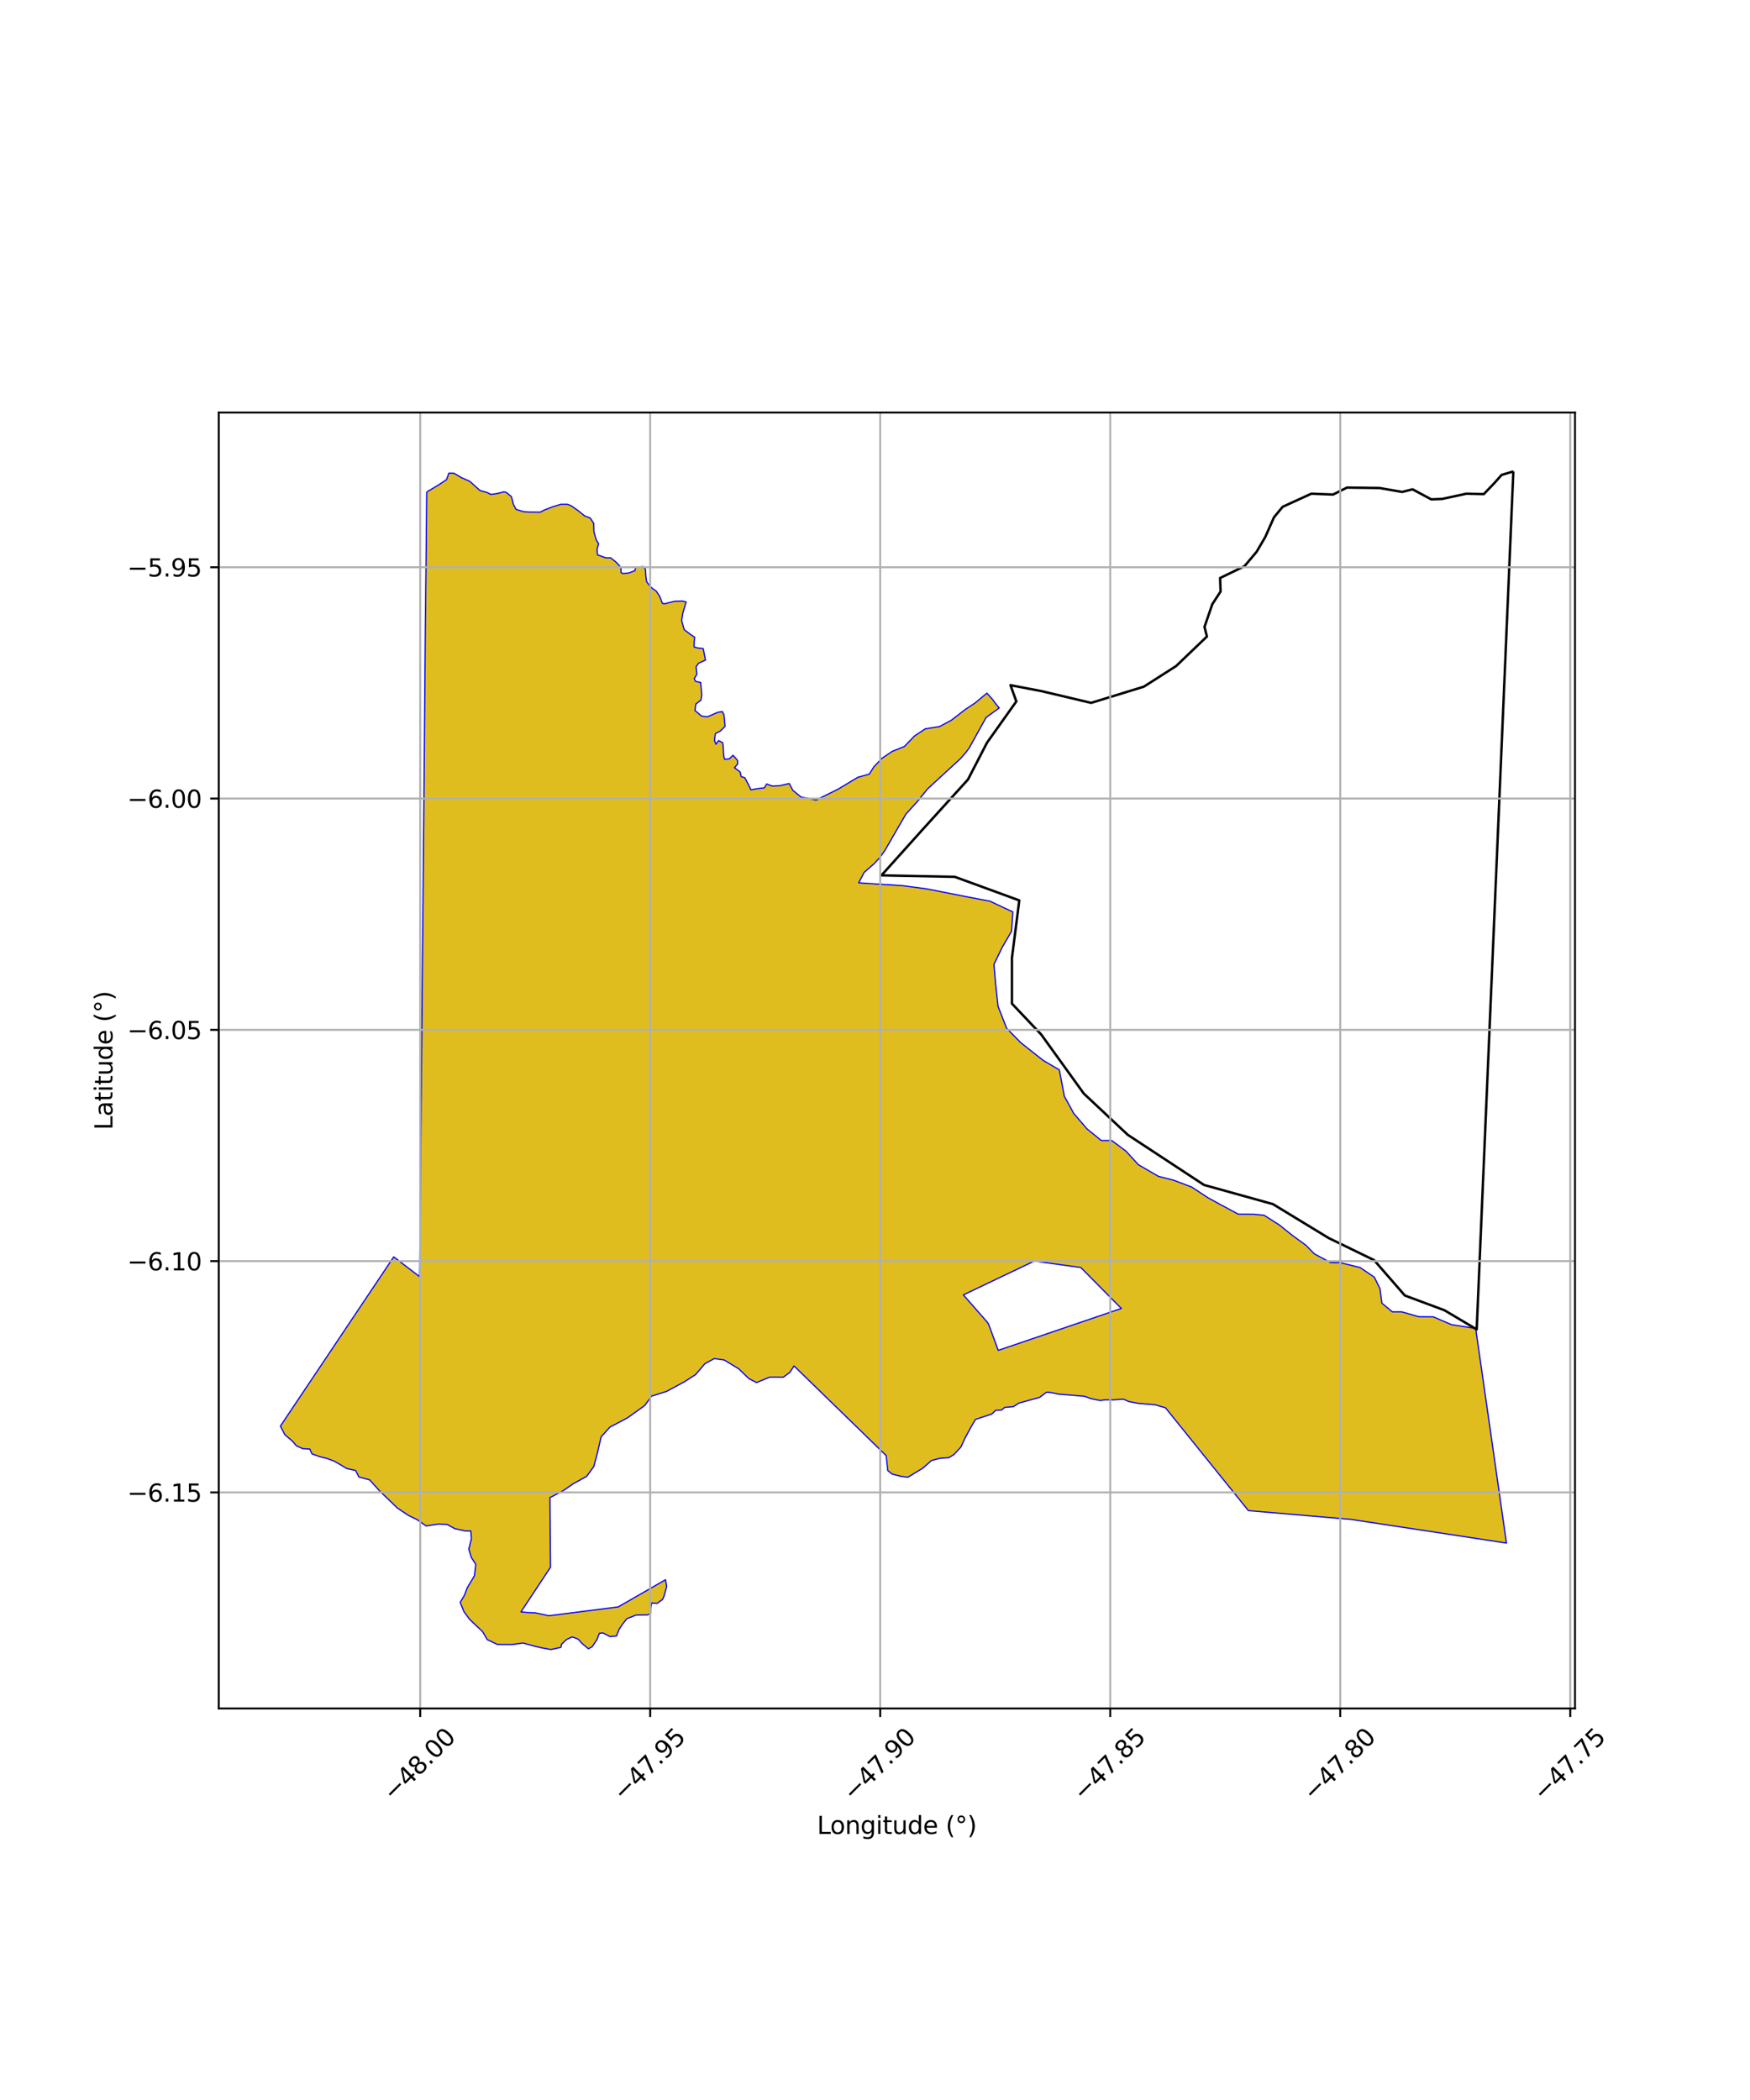 <?xml version="1.0" encoding="utf-8" standalone="no"?>
<!DOCTYPE svg PUBLIC "-//W3C//DTD SVG 1.1//EN"
  "http://www.w3.org/Graphics/SVG/1.1/DTD/svg11.dtd">
<svg xmlns:xlink="http://www.w3.org/1999/xlink" width="720pt" height="864pt" viewBox="0 0 720 864" xmlns="http://www.w3.org/2000/svg" version="1.1">
 <defs>
  <style type="text/css">*{stroke-linejoin: round; stroke-linecap: butt}</style>
 </defs>
 <g id="figure_1">
  <g id="patch_1">
   <path d="M 0 864 
L 720 864 
L 720 0 
L 0 0 
z
" style="fill: #ffffff"/>
  </g>
  <g id="axes_1">
   <g id="patch_2">
    <path d="M 90 702.923 
L 648 702.923 
L 648 169.717 
L 90 169.717 
z
" style="fill: #ffffff"/>
   </g>
   <g id="PatchCollection_1">
    <defs>
     <path id="mbb31771ad4" d="M 175.555 -661.567 
L 180.437 -664.489 
L 183.708 -666.657 
L 184.688 -669.323 
L 186.74 -669.312 
L 189.869 -667.473 
L 193.241 -665.998 
L 195.284 -664.165 
L 197.499 -662.174 
L 200.271 -661.43 
L 201.957 -660.571 
L 204.494 -660.922 
L 207.274 -661.635 
L 208.359 -661.387 
L 210.402 -659.675 
L 211.231 -656.514 
L 212.306 -654.443 
L 215.439 -653.455 
L 217.853 -653.321 
L 220.026 -653.309 
L 222.32 -653.296 
L 223.894 -654.138 
L 227.281 -655.455 
L 230.788 -656.529 
L 233.564 -656.514 
L 235.01 -655.899 
L 237.656 -654.064 
L 240.541 -651.741 
L 242.83 -650.878 
L 244.267 -648.685 
L 244.369 -645.163 
L 245.317 -641.879 
L 246.275 -640.295 
L 245.659 -638.112 
L 245.814 -635.736 
L 249.188 -634.503 
L 251.24 -634.492 
L 253.404 -632.781 
L 255.444 -630.584 
L 255.554 -628.397 
L 256.276 -628.029 
L 258.692 -628.259 
L 261.232 -629.217 
L 261.481 -630.551 
L 264.501 -630.899 
L 265.581 -629.801 
L 265.688 -627.128 
L 266.037 -624.698 
L 267.356 -622.869 
L 268.437 -621.892 
L 270.001 -620.791 
L 271.438 -618.597 
L 272.509 -615.798 
L 273.233 -615.551 
L 277.585 -616.621 
L 280.724 -616.725 
L 282.292 -616.353 
L 280.939 -611.745 
L 280.44 -608.712 
L 281.507 -604.942 
L 283.912 -603.107 
L 285.845 -601.798 
L 285.594 -599.978 
L 285.582 -597.793 
L 287.029 -597.42 
L 289.322 -597.165 
L 289.792 -594.734 
L 290.262 -592.424 
L 287.358 -591.104 
L 286.384 -589.652 
L 286.73 -586.614 
L 285.634 -584.798 
L 286.111 -583.703 
L 288.282 -583.205 
L 288.395 -581.869 
L 288.737 -577.981 
L 288.364 -575.919 
L 286.303 -574.351 
L 285.927 -571.681 
L 288.691 -569.359 
L 291.104 -569.103 
L 295.219 -570.903 
L 297.153 -571.257 
L 297.87 -569.917 
L 298.328 -565.178 
L 296.386 -563.246 
L 294.328 -562.164 
L 293.951 -559.494 
L 294.546 -557.791 
L 295.646 -559.299 
L 297.344 -558.434 
L 297.548 -556.72 
L 297.741 -553.08 
L 298.159 -551.58 
L 300.076 -551.783 
L 301.573 -553.274 
L 303.477 -551.123 
L 303.469 -549.625 
L 302.184 -548.133 
L 304.516 -546.408 
L 304.932 -544.479 
L 306.419 -544.043 
L 307.894 -541.252 
L 308.967 -539.054 
L 311.467 -539.498 
L 314.497 -539.862 
L 315.413 -541.456 
L 317.68 -540.606 
L 320.859 -540.741 
L 324.724 -541.634 
L 326.223 -538.809 
L 329.614 -536.051 
L 333.017 -535.423 
L 335.786 -534.81 
L 338.922 -536.401 
L 344.915 -539.373 
L 352.971 -544.211 
L 357.647 -545.501 
L 359.531 -548.495 
L 362.911 -552.044 
L 367.035 -554.838 
L 372.088 -556.876 
L 376.22 -561.173 
L 380.718 -564.153 
L 386.512 -565.061 
L 391.382 -567.663 
L 397.195 -572.139 
L 401.131 -574.746 
L 406.04 -578.816 
L 408.447 -576.137 
L 409.287 -574.984 
L 409.969 -574.059 
L 411.108 -572.714 
L 405.712 -568.796 
L 398.817 -556.358 
L 397.627 -554.728 
L 395.245 -551.949 
L 381.591 -539.386 
L 377.703 -534.537 
L 372.727 -529.068 
L 364.011 -514.004 
L 361.947 -511.121 
L 359.686 -508.685 
L 355.537 -505.064 
L 353.289 -500.777 
L 371.464 -499.599 
L 381.44 -498.258 
L 397.551 -495.083 
L 407.269 -493.229 
L 416.718 -488.802 
L 416.164 -480.823 
L 412.289 -474.15 
L 408.925 -467.216 
L 409.65 -458.973 
L 410.626 -449.957 
L 414.163 -440.927 
L 420.02 -434.974 
L 429.199 -427.716 
L 435.835 -423.819 
L 437.897 -412.995 
L 441.784 -405.871 
L 447.245 -399.528 
L 453.106 -394.761 
L 457.423 -394.738 
L 463.286 -390.366 
L 468.359 -384.814 
L 476.575 -380.035 
L 482.846 -378.423 
L 490.287 -375.622 
L 496.936 -371.245 
L 502.023 -368.456 
L 509.459 -364.47 
L 515.738 -364.437 
L 520.053 -364.02 
L 526.311 -360.041 
L 531.783 -355.671 
L 537.257 -351.696 
L 540.77 -348.125 
L 547.424 -344.538 
L 551.348 -344.518 
L 559.579 -342.502 
L 565.446 -338.525 
L 567.776 -333.776 
L 568.531 -327.853 
L 572.829 -324.278 
L 576.754 -324.258 
L 583.808 -322.248 
L 589.695 -322.217 
L 597.136 -319.021 
L 607.136 -317.428 
L 611.019 -290.468 
L 614.683 -264.939 
L 618.329 -239.414 
L 619.798 -229.133 
L 587.917 -234.001 
L 555.678 -238.893 
L 553.499 -239.077 
L 539.248 -240.293 
L 513.626 -242.487 
L 497.46 -262.53 
L 493.14 -267.89 
L 479.524 -284.79 
L 475.21 -286.038 
L 468.366 -286.612 
L 464.336 -287.381 
L 462.182 -288.369 
L 458.188 -288.065 
L 454.545 -288.084 
L 452.742 -287.775 
L 448.94 -288.539 
L 446.156 -289.524 
L 440.898 -289.984 
L 435.594 -290.411 
L 432.098 -291.116 
L 430.573 -291.214 
L 427.721 -289.067 
L 423.736 -287.982 
L 419.18 -286.712 
L 416.967 -285.274 
L 413.372 -284.95 
L 412.005 -283.845 
L 409.693 -283.772 
L 408.044 -282.218 
L 401.351 -280.016 
L 399.594 -277.05 
L 397.004 -272.252 
L 395.372 -268.678 
L 392.574 -265.641 
L 390.424 -264.279 
L 386.706 -264.022 
L 383.234 -263.083 
L 379.614 -259.912 
L 376.544 -258.049 
L 373.513 -256.21 
L 370.853 -256.559 
L 367.022 -257.522 
L 365.247 -258.992 
L 364.592 -265.127 
L 326.69 -302.007 
L 324.969 -299.379 
L 322.27 -297.367 
L 316.668 -297.398 
L 311.279 -295.175 
L 308.15 -296.769 
L 303.915 -300.846 
L 297.885 -304.481 
L 293.872 -305.033 
L 290.035 -302.948 
L 286.201 -298.466 
L 281.704 -295.564 
L 274.288 -291.551 
L 268.003 -289.559 
L 265.294 -285.746 
L 258.096 -280.607 
L 250.905 -276.819 
L 247.298 -272.786 
L 245.92 -266.714 
L 244.318 -260.643 
L 241.383 -256.607 
L 235.764 -253.486 
L 231.757 -250.709 
L 226.254 -247.835 
L 226.494 -219.196 
L 215.277 -202.246 
L 214.333 -200.819 
L 217.199 -200.554 
L 220.306 -200.42 
L 223.896 -199.658 
L 225.801 -199.23 
L 254.332 -202.86 
L 273.813 -214.058 
L 274.3 -211.269 
L 273.181 -207.232 
L 272.592 -205.949 
L 270.367 -204.32 
L 268.097 -204.459 
L 267.693 -202.227 
L 267.682 -200.244 
L 266.471 -199.589 
L 261.635 -199.494 
L 257.922 -198.025 
L 256.059 -195.68 
L 254.701 -193.596 
L 253.626 -190.876 
L 250.963 -190.672 
L 248.096 -192.147 
L 246.607 -192.019 
L 245.592 -189.386 
L 243.671 -186.524 
L 242.107 -185.637 
L 239.554 -187.761 
L 237.848 -189.619 
L 235.448 -190.523 
L 233.172 -189.521 
L 231.039 -187.526 
L 230.8 -186.244 
L 226.642 -185.313 
L 222.414 -186.121 
L 219.131 -186.932 
L 215.193 -188.012 
L 210.587 -187.377 
L 204.671 -187.41 
L 200.474 -189.416 
L 198.52 -192.73 
L 193.248 -197.713 
L 190.899 -200.898 
L 189.343 -204.738 
L 191.068 -207.635 
L 192.269 -210.799 
L 195.189 -215.671 
L 195.741 -220.425 
L 193.916 -223.21 
L 192.883 -226.651 
L 193.959 -231.005 
L 193.699 -234.102 
L 191.464 -234.115 
L 187.13 -235.064 
L 183.984 -236.799 
L 180.304 -236.952 
L 175.304 -236.188 
L 171.611 -238.787 
L 168.053 -240.503 
L 163.469 -243.568 
L 160.461 -246.491 
L 156.276 -250.479 
L 152.095 -255.127 
L 147.632 -256.341 
L 146.332 -258.991 
L 142.655 -259.805 
L 139.773 -261.539 
L 137.414 -262.873 
L 134.527 -263.946 
L 131.77 -264.623 
L 128.359 -265.831 
L 127.45 -267.818 
L 124.558 -267.967 
L 121.936 -269.171 
L 120.368 -271.029 
L 117.228 -273.69 
L 115.364 -277.254 
L 161.982 -346.881 
L 172.626 -338.759 
L 172.701 -344.383 
L 172.956 -372.75 
L 173.207 -401.863 
L 173.516 -436.64 
L 173.766 -463.8 
L 174.023 -491.756 
L 174.348 -527.871 
L 174.658 -564.519 
L 174.987 -605.784 
L 175.386 -641.288 
L 175.555 -661.567 
M 425.519 -345.152 
L 396.362 -331.238 
L 406.203 -320.007 
L 406.744 -319.167 
L 410.707 -308.422 
L 461.348 -325.661 
L 444.683 -342.506 
L 425.519 -345.152 
" style="stroke: #0000ff; stroke-width: 0.5"/>
    </defs>
    <g clip-path="url(#p7dd748e1fd)">
     <use xlink:href="#mbb31771ad4" x="0" y="864" style="fill: #e0bd1f; stroke: #0000ff; stroke-width: 0.5"/>
    </g>
   </g>
   <g id="PatchCollection_2">
    <path d="M 622.636 193.953 
L 607.556 546.963 
L 594.286 539.078 
L 578 533.013 
L 565.332 518.456 
L 546.633 509.358 
L 523.712 495.407 
L 495.361 487.522 
L 463.995 466.899 
L 445.899 449.916 
L 428.406 425.654 
L 416.342 412.917 
L 416.342 394.114 
L 419.358 370.458 
L 392.817 360.754 
L 362.657 360.147 
L 379.547 341.344 
L 398.246 320.722 
L 406.088 305.558 
L 418.152 288.575 
L 415.739 281.903 
L 428.406 284.329 
L 448.915 289.181 
L 470.63 282.509 
L 483.9 274.017 
L 496.568 261.887 
L 495.562 257.933 
L 498.779 248.587 
L 502.175 243.376 
L 501.996 237.804 
L 512.005 232.952 
L 517.009 227.021 
L 520.584 220.911 
L 524.158 212.824 
L 527.733 208.51 
L 539.529 203.119 
L 548.465 203.478 
L 554.184 200.603 
L 567.589 200.783 
L 576.883 202.4 
L 581.172 201.322 
L 588.857 205.455 
L 593.325 205.275 
L 603.334 203.119 
L 610.483 203.299 
L 614.772 198.806 
L 617.811 195.391 
L 622.636 193.953 
" clip-path="url(#p7dd748e1fd)" style="fill: none; stroke: #000000"/>
   </g>
   <g id="matplotlib.axis_1">
    <g id="xtick_1">
     <g id="line2d_1">
      <path d="M 172.88 702.923 
L 172.88 169.717 
" clip-path="url(#p7dd748e1fd)" style="fill: none; stroke: #b0b0b0; stroke-width: 0.8; stroke-linecap: square"/>
     </g>
     <g id="line2d_2">
      <defs>
       <path id="m9897d0b394" d="M 0 0 
L 0 3.5 
" style="stroke: #000000; stroke-width: 0.8"/>
      </defs>
      <g>
       <use xlink:href="#m9897d0b394" x="172.88" y="702.923" style="stroke: #000000; stroke-width: 0.8"/>
      </g>
     </g>
     <g id="text_1">
      <!-- −48.00 -->
      <g transform="translate(161.747 741.465) rotate(-45) scale(0.1 -0.1)">
       <defs>
        <path id="DejaVuSans-2212" d="M 678 2272 
L 4684 2272 
L 4684 1741 
L 678 1741 
L 678 2272 
z
" transform="scale(0.016)"/>
        <path id="DejaVuSans-34" d="M 2419 4116 
L 825 1625 
L 2419 1625 
L 2419 4116 
z
M 2253 4666 
L 3047 4666 
L 3047 1625 
L 3713 1625 
L 3713 1100 
L 3047 1100 
L 3047 0 
L 2419 0 
L 2419 1100 
L 313 1100 
L 313 1709 
L 2253 4666 
z
" transform="scale(0.016)"/>
        <path id="DejaVuSans-38" d="M 2034 2216 
Q 1584 2216 1326 1975 
Q 1069 1734 1069 1313 
Q 1069 891 1326 650 
Q 1584 409 2034 409 
Q 2484 409 2743 651 
Q 3003 894 3003 1313 
Q 3003 1734 2745 1975 
Q 2488 2216 2034 2216 
z
M 1403 2484 
Q 997 2584 770 2862 
Q 544 3141 544 3541 
Q 544 4100 942 4425 
Q 1341 4750 2034 4750 
Q 2731 4750 3128 4425 
Q 3525 4100 3525 3541 
Q 3525 3141 3298 2862 
Q 3072 2584 2669 2484 
Q 3125 2378 3379 2068 
Q 3634 1759 3634 1313 
Q 3634 634 3220 271 
Q 2806 -91 2034 -91 
Q 1263 -91 848 271 
Q 434 634 434 1313 
Q 434 1759 690 2068 
Q 947 2378 1403 2484 
z
M 1172 3481 
Q 1172 3119 1398 2916 
Q 1625 2713 2034 2713 
Q 2441 2713 2670 2916 
Q 2900 3119 2900 3481 
Q 2900 3844 2670 4047 
Q 2441 4250 2034 4250 
Q 1625 4250 1398 4047 
Q 1172 3844 1172 3481 
z
" transform="scale(0.016)"/>
        <path id="DejaVuSans-2e" d="M 684 794 
L 1344 794 
L 1344 0 
L 684 0 
L 684 794 
z
" transform="scale(0.016)"/>
        <path id="DejaVuSans-30" d="M 2034 4250 
Q 1547 4250 1301 3770 
Q 1056 3291 1056 2328 
Q 1056 1369 1301 889 
Q 1547 409 2034 409 
Q 2525 409 2770 889 
Q 3016 1369 3016 2328 
Q 3016 3291 2770 3770 
Q 2525 4250 2034 4250 
z
M 2034 4750 
Q 2819 4750 3233 4129 
Q 3647 3509 3647 2328 
Q 3647 1150 3233 529 
Q 2819 -91 2034 -91 
Q 1250 -91 836 529 
Q 422 1150 422 2328 
Q 422 3509 836 4129 
Q 1250 4750 2034 4750 
z
" transform="scale(0.016)"/>
       </defs>
       <use xlink:href="#DejaVuSans-2212"/>
       <use xlink:href="#DejaVuSans-34" transform="translate(83.789 0)"/>
       <use xlink:href="#DejaVuSans-38" transform="translate(147.412 0)"/>
       <use xlink:href="#DejaVuSans-2e" transform="translate(211.035 0)"/>
       <use xlink:href="#DejaVuSans-30" transform="translate(242.822 0)"/>
       <use xlink:href="#DejaVuSans-30" transform="translate(306.445 0)"/>
      </g>
     </g>
    </g>
    <g id="xtick_2">
     <g id="line2d_3">
      <path d="M 267.514 702.923 
L 267.514 169.717 
" clip-path="url(#p7dd748e1fd)" style="fill: none; stroke: #b0b0b0; stroke-width: 0.8; stroke-linecap: square"/>
     </g>
     <g id="line2d_4">
      <g>
       <use xlink:href="#m9897d0b394" x="267.514" y="702.923" style="stroke: #000000; stroke-width: 0.8"/>
      </g>
     </g>
     <g id="text_2">
      <!-- −47.95 -->
      <g transform="translate(256.381 741.465) rotate(-45) scale(0.1 -0.1)">
       <defs>
        <path id="DejaVuSans-37" d="M 525 4666 
L 3525 4666 
L 3525 4397 
L 1831 0 
L 1172 0 
L 2766 4134 
L 525 4134 
L 525 4666 
z
" transform="scale(0.016)"/>
        <path id="DejaVuSans-39" d="M 703 97 
L 703 672 
Q 941 559 1184 500 
Q 1428 441 1663 441 
Q 2288 441 2617 861 
Q 2947 1281 2994 2138 
Q 2813 1869 2534 1725 
Q 2256 1581 1919 1581 
Q 1219 1581 811 2004 
Q 403 2428 403 3163 
Q 403 3881 828 4315 
Q 1253 4750 1959 4750 
Q 2769 4750 3195 4129 
Q 3622 3509 3622 2328 
Q 3622 1225 3098 567 
Q 2575 -91 1691 -91 
Q 1453 -91 1209 -44 
Q 966 3 703 97 
z
M 1959 2075 
Q 2384 2075 2632 2365 
Q 2881 2656 2881 3163 
Q 2881 3666 2632 3958 
Q 2384 4250 1959 4250 
Q 1534 4250 1286 3958 
Q 1038 3666 1038 3163 
Q 1038 2656 1286 2365 
Q 1534 2075 1959 2075 
z
" transform="scale(0.016)"/>
        <path id="DejaVuSans-35" d="M 691 4666 
L 3169 4666 
L 3169 4134 
L 1269 4134 
L 1269 2991 
Q 1406 3038 1543 3061 
Q 1681 3084 1819 3084 
Q 2600 3084 3056 2656 
Q 3513 2228 3513 1497 
Q 3513 744 3044 326 
Q 2575 -91 1722 -91 
Q 1428 -91 1123 -41 
Q 819 9 494 109 
L 494 744 
Q 775 591 1075 516 
Q 1375 441 1709 441 
Q 2250 441 2565 725 
Q 2881 1009 2881 1497 
Q 2881 1984 2565 2268 
Q 2250 2553 1709 2553 
Q 1456 2553 1204 2497 
Q 953 2441 691 2322 
L 691 4666 
z
" transform="scale(0.016)"/>
       </defs>
       <use xlink:href="#DejaVuSans-2212"/>
       <use xlink:href="#DejaVuSans-34" transform="translate(83.789 0)"/>
       <use xlink:href="#DejaVuSans-37" transform="translate(147.412 0)"/>
       <use xlink:href="#DejaVuSans-2e" transform="translate(211.035 0)"/>
       <use xlink:href="#DejaVuSans-39" transform="translate(242.822 0)"/>
       <use xlink:href="#DejaVuSans-35" transform="translate(306.445 0)"/>
      </g>
     </g>
    </g>
    <g id="xtick_3">
     <g id="line2d_5">
      <path d="M 362.147 702.923 
L 362.147 169.717 
" clip-path="url(#p7dd748e1fd)" style="fill: none; stroke: #b0b0b0; stroke-width: 0.8; stroke-linecap: square"/>
     </g>
     <g id="line2d_6">
      <g>
       <use xlink:href="#m9897d0b394" x="362.147" y="702.923" style="stroke: #000000; stroke-width: 0.8"/>
      </g>
     </g>
     <g id="text_3">
      <!-- −47.90 -->
      <g transform="translate(351.014 741.465) rotate(-45) scale(0.1 -0.1)">
       <use xlink:href="#DejaVuSans-2212"/>
       <use xlink:href="#DejaVuSans-34" transform="translate(83.789 0)"/>
       <use xlink:href="#DejaVuSans-37" transform="translate(147.412 0)"/>
       <use xlink:href="#DejaVuSans-2e" transform="translate(211.035 0)"/>
       <use xlink:href="#DejaVuSans-39" transform="translate(242.822 0)"/>
       <use xlink:href="#DejaVuSans-30" transform="translate(306.445 0)"/>
      </g>
     </g>
    </g>
    <g id="xtick_4">
     <g id="line2d_7">
      <path d="M 456.78 702.923 
L 456.78 169.717 
" clip-path="url(#p7dd748e1fd)" style="fill: none; stroke: #b0b0b0; stroke-width: 0.8; stroke-linecap: square"/>
     </g>
     <g id="line2d_8">
      <g>
       <use xlink:href="#m9897d0b394" x="456.78" y="702.923" style="stroke: #000000; stroke-width: 0.8"/>
      </g>
     </g>
     <g id="text_4">
      <!-- −47.85 -->
      <g transform="translate(445.647 741.465) rotate(-45) scale(0.1 -0.1)">
       <use xlink:href="#DejaVuSans-2212"/>
       <use xlink:href="#DejaVuSans-34" transform="translate(83.789 0)"/>
       <use xlink:href="#DejaVuSans-37" transform="translate(147.412 0)"/>
       <use xlink:href="#DejaVuSans-2e" transform="translate(211.035 0)"/>
       <use xlink:href="#DejaVuSans-38" transform="translate(242.822 0)"/>
       <use xlink:href="#DejaVuSans-35" transform="translate(306.445 0)"/>
      </g>
     </g>
    </g>
    <g id="xtick_5">
     <g id="line2d_9">
      <path d="M 551.413 702.923 
L 551.413 169.717 
" clip-path="url(#p7dd748e1fd)" style="fill: none; stroke: #b0b0b0; stroke-width: 0.8; stroke-linecap: square"/>
     </g>
     <g id="line2d_10">
      <g>
       <use xlink:href="#m9897d0b394" x="551.413" y="702.923" style="stroke: #000000; stroke-width: 0.8"/>
      </g>
     </g>
     <g id="text_5">
      <!-- −47.80 -->
      <g transform="translate(540.28 741.465) rotate(-45) scale(0.1 -0.1)">
       <use xlink:href="#DejaVuSans-2212"/>
       <use xlink:href="#DejaVuSans-34" transform="translate(83.789 0)"/>
       <use xlink:href="#DejaVuSans-37" transform="translate(147.412 0)"/>
       <use xlink:href="#DejaVuSans-2e" transform="translate(211.035 0)"/>
       <use xlink:href="#DejaVuSans-38" transform="translate(242.822 0)"/>
       <use xlink:href="#DejaVuSans-30" transform="translate(306.445 0)"/>
      </g>
     </g>
    </g>
    <g id="xtick_6">
     <g id="line2d_11">
      <path d="M 646.046 702.923 
L 646.046 169.717 
" clip-path="url(#p7dd748e1fd)" style="fill: none; stroke: #b0b0b0; stroke-width: 0.8; stroke-linecap: square"/>
     </g>
     <g id="line2d_12">
      <g>
       <use xlink:href="#m9897d0b394" x="646.046" y="702.923" style="stroke: #000000; stroke-width: 0.8"/>
      </g>
     </g>
     <g id="text_6">
      <!-- −47.75 -->
      <g transform="translate(634.913 741.465) rotate(-45) scale(0.1 -0.1)">
       <use xlink:href="#DejaVuSans-2212"/>
       <use xlink:href="#DejaVuSans-34" transform="translate(83.789 0)"/>
       <use xlink:href="#DejaVuSans-37" transform="translate(147.412 0)"/>
       <use xlink:href="#DejaVuSans-2e" transform="translate(211.035 0)"/>
       <use xlink:href="#DejaVuSans-37" transform="translate(242.822 0)"/>
       <use xlink:href="#DejaVuSans-35" transform="translate(306.445 0)"/>
      </g>
     </g>
    </g>
    <g id="text_7">
     <!-- Longitude (°) -->
     <g transform="translate(336.14 754.534) scale(0.1 -0.1)">
      <defs>
       <path id="DejaVuSans-4c" d="M 628 4666 
L 1259 4666 
L 1259 531 
L 3531 531 
L 3531 0 
L 628 0 
L 628 4666 
z
" transform="scale(0.016)"/>
       <path id="DejaVuSans-6f" d="M 1959 3097 
Q 1497 3097 1228 2736 
Q 959 2375 959 1747 
Q 959 1119 1226 758 
Q 1494 397 1959 397 
Q 2419 397 2687 759 
Q 2956 1122 2956 1747 
Q 2956 2369 2687 2733 
Q 2419 3097 1959 3097 
z
M 1959 3584 
Q 2709 3584 3137 3096 
Q 3566 2609 3566 1747 
Q 3566 888 3137 398 
Q 2709 -91 1959 -91 
Q 1206 -91 779 398 
Q 353 888 353 1747 
Q 353 2609 779 3096 
Q 1206 3584 1959 3584 
z
" transform="scale(0.016)"/>
       <path id="DejaVuSans-6e" d="M 3513 2113 
L 3513 0 
L 2938 0 
L 2938 2094 
Q 2938 2591 2744 2837 
Q 2550 3084 2163 3084 
Q 1697 3084 1428 2787 
Q 1159 2491 1159 1978 
L 1159 0 
L 581 0 
L 581 3500 
L 1159 3500 
L 1159 2956 
Q 1366 3272 1645 3428 
Q 1925 3584 2291 3584 
Q 2894 3584 3203 3211 
Q 3513 2838 3513 2113 
z
" transform="scale(0.016)"/>
       <path id="DejaVuSans-67" d="M 2906 1791 
Q 2906 2416 2648 2759 
Q 2391 3103 1925 3103 
Q 1463 3103 1205 2759 
Q 947 2416 947 1791 
Q 947 1169 1205 825 
Q 1463 481 1925 481 
Q 2391 481 2648 825 
Q 2906 1169 2906 1791 
z
M 3481 434 
Q 3481 -459 3084 -895 
Q 2688 -1331 1869 -1331 
Q 1566 -1331 1297 -1286 
Q 1028 -1241 775 -1147 
L 775 -588 
Q 1028 -725 1275 -790 
Q 1522 -856 1778 -856 
Q 2344 -856 2625 -561 
Q 2906 -266 2906 331 
L 2906 616 
Q 2728 306 2450 153 
Q 2172 0 1784 0 
Q 1141 0 747 490 
Q 353 981 353 1791 
Q 353 2603 747 3093 
Q 1141 3584 1784 3584 
Q 2172 3584 2450 3431 
Q 2728 3278 2906 2969 
L 2906 3500 
L 3481 3500 
L 3481 434 
z
" transform="scale(0.016)"/>
       <path id="DejaVuSans-69" d="M 603 3500 
L 1178 3500 
L 1178 0 
L 603 0 
L 603 3500 
z
M 603 4863 
L 1178 4863 
L 1178 4134 
L 603 4134 
L 603 4863 
z
" transform="scale(0.016)"/>
       <path id="DejaVuSans-74" d="M 1172 4494 
L 1172 3500 
L 2356 3500 
L 2356 3053 
L 1172 3053 
L 1172 1153 
Q 1172 725 1289 603 
Q 1406 481 1766 481 
L 2356 481 
L 2356 0 
L 1766 0 
Q 1100 0 847 248 
Q 594 497 594 1153 
L 594 3053 
L 172 3053 
L 172 3500 
L 594 3500 
L 594 4494 
L 1172 4494 
z
" transform="scale(0.016)"/>
       <path id="DejaVuSans-75" d="M 544 1381 
L 544 3500 
L 1119 3500 
L 1119 1403 
Q 1119 906 1312 657 
Q 1506 409 1894 409 
Q 2359 409 2629 706 
Q 2900 1003 2900 1516 
L 2900 3500 
L 3475 3500 
L 3475 0 
L 2900 0 
L 2900 538 
Q 2691 219 2414 64 
Q 2138 -91 1772 -91 
Q 1169 -91 856 284 
Q 544 659 544 1381 
z
M 1991 3584 
L 1991 3584 
z
" transform="scale(0.016)"/>
       <path id="DejaVuSans-64" d="M 2906 2969 
L 2906 4863 
L 3481 4863 
L 3481 0 
L 2906 0 
L 2906 525 
Q 2725 213 2448 61 
Q 2172 -91 1784 -91 
Q 1150 -91 751 415 
Q 353 922 353 1747 
Q 353 2572 751 3078 
Q 1150 3584 1784 3584 
Q 2172 3584 2448 3432 
Q 2725 3281 2906 2969 
z
M 947 1747 
Q 947 1113 1208 752 
Q 1469 391 1925 391 
Q 2381 391 2643 752 
Q 2906 1113 2906 1747 
Q 2906 2381 2643 2742 
Q 2381 3103 1925 3103 
Q 1469 3103 1208 2742 
Q 947 2381 947 1747 
z
" transform="scale(0.016)"/>
       <path id="DejaVuSans-65" d="M 3597 1894 
L 3597 1613 
L 953 1613 
Q 991 1019 1311 708 
Q 1631 397 2203 397 
Q 2534 397 2845 478 
Q 3156 559 3463 722 
L 3463 178 
Q 3153 47 2828 -22 
Q 2503 -91 2169 -91 
Q 1331 -91 842 396 
Q 353 884 353 1716 
Q 353 2575 817 3079 
Q 1281 3584 2069 3584 
Q 2775 3584 3186 3129 
Q 3597 2675 3597 1894 
z
M 3022 2063 
Q 3016 2534 2758 2815 
Q 2500 3097 2075 3097 
Q 1594 3097 1305 2825 
Q 1016 2553 972 2059 
L 3022 2063 
z
" transform="scale(0.016)"/>
       <path id="DejaVuSans-20" transform="scale(0.016)"/>
       <path id="DejaVuSans-28" d="M 1984 4856 
Q 1566 4138 1362 3434 
Q 1159 2731 1159 2009 
Q 1159 1288 1364 580 
Q 1569 -128 1984 -844 
L 1484 -844 
Q 1016 -109 783 600 
Q 550 1309 550 2009 
Q 550 2706 781 3412 
Q 1013 4119 1484 4856 
L 1984 4856 
z
" transform="scale(0.016)"/>
       <path id="DejaVuSans-b0" d="M 1600 4347 
Q 1350 4347 1178 4173 
Q 1006 4000 1006 3750 
Q 1006 3503 1178 3333 
Q 1350 3163 1600 3163 
Q 1850 3163 2022 3333 
Q 2194 3503 2194 3750 
Q 2194 3997 2020 4172 
Q 1847 4347 1600 4347 
z
M 1600 4750 
Q 1800 4750 1984 4673 
Q 2169 4597 2303 4453 
Q 2447 4313 2519 4134 
Q 2591 3956 2591 3750 
Q 2591 3338 2302 3052 
Q 2013 2766 1594 2766 
Q 1172 2766 890 3047 
Q 609 3328 609 3750 
Q 609 4169 896 4459 
Q 1184 4750 1600 4750 
z
" transform="scale(0.016)"/>
       <path id="DejaVuSans-29" d="M 513 4856 
L 1013 4856 
Q 1481 4119 1714 3412 
Q 1947 2706 1947 2009 
Q 1947 1309 1714 600 
Q 1481 -109 1013 -844 
L 513 -844 
Q 928 -128 1133 580 
Q 1338 1288 1338 2009 
Q 1338 2731 1133 3434 
Q 928 4138 513 4856 
z
" transform="scale(0.016)"/>
      </defs>
      <use xlink:href="#DejaVuSans-4c"/>
      <use xlink:href="#DejaVuSans-6f" transform="translate(53.963 0)"/>
      <use xlink:href="#DejaVuSans-6e" transform="translate(115.145 0)"/>
      <use xlink:href="#DejaVuSans-67" transform="translate(178.523 0)"/>
      <use xlink:href="#DejaVuSans-69" transform="translate(242 0)"/>
      <use xlink:href="#DejaVuSans-74" transform="translate(269.783 0)"/>
      <use xlink:href="#DejaVuSans-75" transform="translate(308.992 0)"/>
      <use xlink:href="#DejaVuSans-64" transform="translate(372.371 0)"/>
      <use xlink:href="#DejaVuSans-65" transform="translate(435.848 0)"/>
      <use xlink:href="#DejaVuSans-20" transform="translate(497.371 0)"/>
      <use xlink:href="#DejaVuSans-28" transform="translate(529.158 0)"/>
      <use xlink:href="#DejaVuSans-b0" transform="translate(568.172 0)"/>
      <use xlink:href="#DejaVuSans-29" transform="translate(618.172 0)"/>
     </g>
    </g>
   </g>
   <g id="matplotlib.axis_2">
    <g id="ytick_1">
     <g id="line2d_13">
      <path d="M 90 614.022 
L 648 614.022 
" clip-path="url(#p7dd748e1fd)" style="fill: none; stroke: #b0b0b0; stroke-width: 0.8; stroke-linecap: square"/>
     </g>
     <g id="line2d_14">
      <defs>
       <path id="m095534fc9c" d="M 0 0 
L -3.5 0 
" style="stroke: #000000; stroke-width: 0.8"/>
      </defs>
      <g>
       <use xlink:href="#m095534fc9c" x="90" y="614.022" style="stroke: #000000; stroke-width: 0.8"/>
      </g>
     </g>
     <g id="text_8">
      <!-- −6.15 -->
      <g transform="translate(52.355 617.821) scale(0.1 -0.1)">
       <defs>
        <path id="DejaVuSans-36" d="M 2113 2584 
Q 1688 2584 1439 2293 
Q 1191 2003 1191 1497 
Q 1191 994 1439 701 
Q 1688 409 2113 409 
Q 2538 409 2786 701 
Q 3034 994 3034 1497 
Q 3034 2003 2786 2293 
Q 2538 2584 2113 2584 
z
M 3366 4563 
L 3366 3988 
Q 3128 4100 2886 4159 
Q 2644 4219 2406 4219 
Q 1781 4219 1451 3797 
Q 1122 3375 1075 2522 
Q 1259 2794 1537 2939 
Q 1816 3084 2150 3084 
Q 2853 3084 3261 2657 
Q 3669 2231 3669 1497 
Q 3669 778 3244 343 
Q 2819 -91 2113 -91 
Q 1303 -91 875 529 
Q 447 1150 447 2328 
Q 447 3434 972 4092 
Q 1497 4750 2381 4750 
Q 2619 4750 2861 4703 
Q 3103 4656 3366 4563 
z
" transform="scale(0.016)"/>
        <path id="DejaVuSans-31" d="M 794 531 
L 1825 531 
L 1825 4091 
L 703 3866 
L 703 4441 
L 1819 4666 
L 2450 4666 
L 2450 531 
L 3481 531 
L 3481 0 
L 794 0 
L 794 531 
z
" transform="scale(0.016)"/>
       </defs>
       <use xlink:href="#DejaVuSans-2212"/>
       <use xlink:href="#DejaVuSans-36" transform="translate(83.789 0)"/>
       <use xlink:href="#DejaVuSans-2e" transform="translate(147.412 0)"/>
       <use xlink:href="#DejaVuSans-31" transform="translate(179.199 0)"/>
       <use xlink:href="#DejaVuSans-35" transform="translate(242.822 0)"/>
      </g>
     </g>
    </g>
    <g id="ytick_2">
     <g id="line2d_15">
      <path d="M 90 518.863 
L 648 518.863 
" clip-path="url(#p7dd748e1fd)" style="fill: none; stroke: #b0b0b0; stroke-width: 0.8; stroke-linecap: square"/>
     </g>
     <g id="line2d_16">
      <g>
       <use xlink:href="#m095534fc9c" x="90" y="518.863" style="stroke: #000000; stroke-width: 0.8"/>
      </g>
     </g>
     <g id="text_9">
      <!-- −6.10 -->
      <g transform="translate(52.355 522.663) scale(0.1 -0.1)">
       <use xlink:href="#DejaVuSans-2212"/>
       <use xlink:href="#DejaVuSans-36" transform="translate(83.789 0)"/>
       <use xlink:href="#DejaVuSans-2e" transform="translate(147.412 0)"/>
       <use xlink:href="#DejaVuSans-31" transform="translate(179.199 0)"/>
       <use xlink:href="#DejaVuSans-30" transform="translate(242.822 0)"/>
      </g>
     </g>
    </g>
    <g id="ytick_3">
     <g id="line2d_17">
      <path d="M 90 423.705 
L 648 423.705 
" clip-path="url(#p7dd748e1fd)" style="fill: none; stroke: #b0b0b0; stroke-width: 0.8; stroke-linecap: square"/>
     </g>
     <g id="line2d_18">
      <g>
       <use xlink:href="#m095534fc9c" x="90" y="423.705" style="stroke: #000000; stroke-width: 0.8"/>
      </g>
     </g>
     <g id="text_10">
      <!-- −6.05 -->
      <g transform="translate(52.355 427.504) scale(0.1 -0.1)">
       <use xlink:href="#DejaVuSans-2212"/>
       <use xlink:href="#DejaVuSans-36" transform="translate(83.789 0)"/>
       <use xlink:href="#DejaVuSans-2e" transform="translate(147.412 0)"/>
       <use xlink:href="#DejaVuSans-30" transform="translate(179.199 0)"/>
       <use xlink:href="#DejaVuSans-35" transform="translate(242.822 0)"/>
      </g>
     </g>
    </g>
    <g id="ytick_4">
     <g id="line2d_19">
      <path d="M 90 328.547 
L 648 328.547 
" clip-path="url(#p7dd748e1fd)" style="fill: none; stroke: #b0b0b0; stroke-width: 0.8; stroke-linecap: square"/>
     </g>
     <g id="line2d_20">
      <g>
       <use xlink:href="#m095534fc9c" x="90" y="328.547" style="stroke: #000000; stroke-width: 0.8"/>
      </g>
     </g>
     <g id="text_11">
      <!-- −6.00 -->
      <g transform="translate(52.355 332.346) scale(0.1 -0.1)">
       <use xlink:href="#DejaVuSans-2212"/>
       <use xlink:href="#DejaVuSans-36" transform="translate(83.789 0)"/>
       <use xlink:href="#DejaVuSans-2e" transform="translate(147.412 0)"/>
       <use xlink:href="#DejaVuSans-30" transform="translate(179.199 0)"/>
       <use xlink:href="#DejaVuSans-30" transform="translate(242.822 0)"/>
      </g>
     </g>
    </g>
    <g id="ytick_5">
     <g id="line2d_21">
      <path d="M 90 233.388 
L 648 233.388 
" clip-path="url(#p7dd748e1fd)" style="fill: none; stroke: #b0b0b0; stroke-width: 0.8; stroke-linecap: square"/>
     </g>
     <g id="line2d_22">
      <g>
       <use xlink:href="#m095534fc9c" x="90" y="233.388" style="stroke: #000000; stroke-width: 0.8"/>
      </g>
     </g>
     <g id="text_12">
      <!-- −5.95 -->
      <g transform="translate(52.355 237.188) scale(0.1 -0.1)">
       <use xlink:href="#DejaVuSans-2212"/>
       <use xlink:href="#DejaVuSans-35" transform="translate(83.789 0)"/>
       <use xlink:href="#DejaVuSans-2e" transform="translate(147.412 0)"/>
       <use xlink:href="#DejaVuSans-39" transform="translate(179.199 0)"/>
       <use xlink:href="#DejaVuSans-35" transform="translate(242.822 0)"/>
      </g>
     </g>
    </g>
    <g id="text_13">
     <!-- Latitude (°) -->
     <g transform="translate(46.275 464.89) rotate(-90) scale(0.1 -0.1)">
      <defs>
       <path id="DejaVuSans-61" d="M 2194 1759 
Q 1497 1759 1228 1600 
Q 959 1441 959 1056 
Q 959 750 1161 570 
Q 1363 391 1709 391 
Q 2188 391 2477 730 
Q 2766 1069 2766 1631 
L 2766 1759 
L 2194 1759 
z
M 3341 1997 
L 3341 0 
L 2766 0 
L 2766 531 
Q 2569 213 2275 61 
Q 1981 -91 1556 -91 
Q 1019 -91 701 211 
Q 384 513 384 1019 
Q 384 1609 779 1909 
Q 1175 2209 1959 2209 
L 2766 2209 
L 2766 2266 
Q 2766 2663 2505 2880 
Q 2244 3097 1772 3097 
Q 1472 3097 1187 3025 
Q 903 2953 641 2809 
L 641 3341 
Q 956 3463 1253 3523 
Q 1550 3584 1831 3584 
Q 2591 3584 2966 3190 
Q 3341 2797 3341 1997 
z
" transform="scale(0.016)"/>
      </defs>
      <use xlink:href="#DejaVuSans-4c"/>
      <use xlink:href="#DejaVuSans-61" transform="translate(55.713 0)"/>
      <use xlink:href="#DejaVuSans-74" transform="translate(116.992 0)"/>
      <use xlink:href="#DejaVuSans-69" transform="translate(156.201 0)"/>
      <use xlink:href="#DejaVuSans-74" transform="translate(183.984 0)"/>
      <use xlink:href="#DejaVuSans-75" transform="translate(223.193 0)"/>
      <use xlink:href="#DejaVuSans-64" transform="translate(286.572 0)"/>
      <use xlink:href="#DejaVuSans-65" transform="translate(350.049 0)"/>
      <use xlink:href="#DejaVuSans-20" transform="translate(411.572 0)"/>
      <use xlink:href="#DejaVuSans-28" transform="translate(443.359 0)"/>
      <use xlink:href="#DejaVuSans-b0" transform="translate(482.373 0)"/>
      <use xlink:href="#DejaVuSans-29" transform="translate(532.373 0)"/>
     </g>
    </g>
   </g>
   <g id="patch_3">
    <path d="M 90 702.923 
L 90 169.717 
" style="fill: none; stroke: #000000; stroke-width: 0.8; stroke-linejoin: miter; stroke-linecap: square"/>
   </g>
   <g id="patch_4">
    <path d="M 648 702.923 
L 648 169.717 
" style="fill: none; stroke: #000000; stroke-width: 0.8; stroke-linejoin: miter; stroke-linecap: square"/>
   </g>
   <g id="patch_5">
    <path d="M 90 702.923 
L 648 702.923 
" style="fill: none; stroke: #000000; stroke-width: 0.8; stroke-linejoin: miter; stroke-linecap: square"/>
   </g>
   <g id="patch_6">
    <path d="M 90 169.717 
L 648 169.717 
" style="fill: none; stroke: #000000; stroke-width: 0.8; stroke-linejoin: miter; stroke-linecap: square"/>
   </g>
  </g>
 </g>
 <defs>
  <clipPath id="p7dd748e1fd">
   <rect x="90" y="169.717" width="558" height="533.207"/>
  </clipPath>
 </defs>
</svg>
